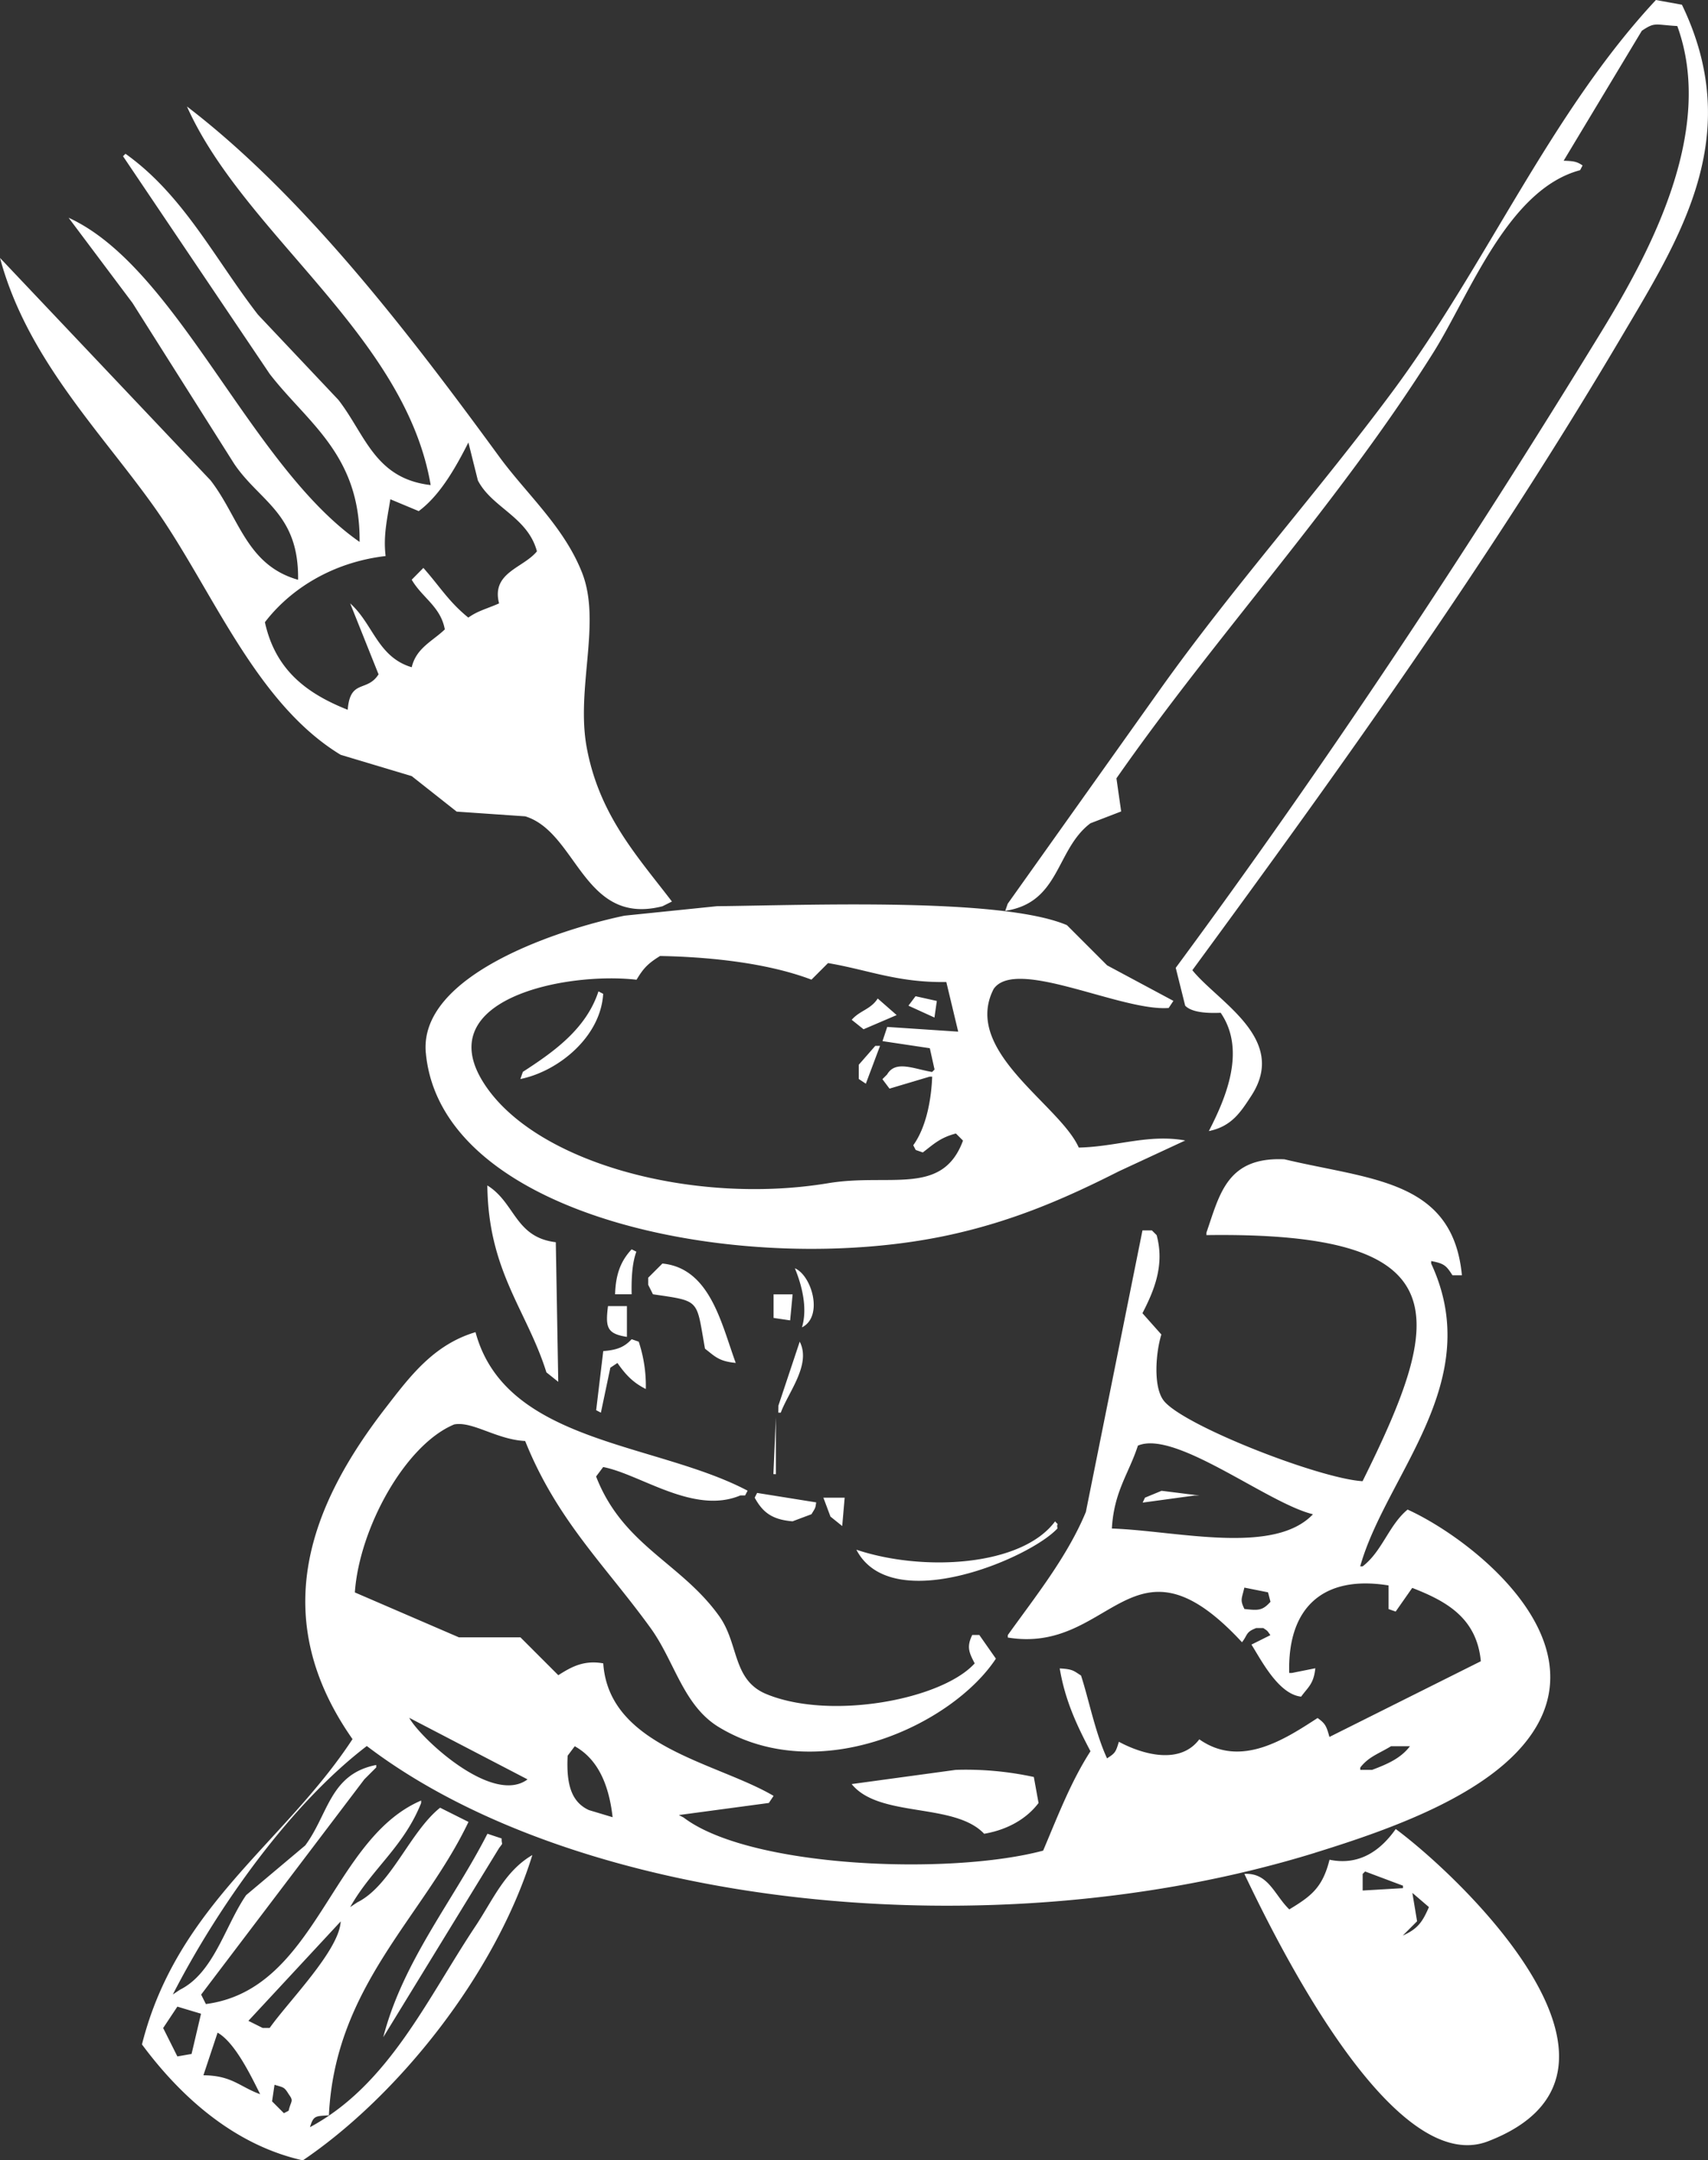 <svg id="Layer_1" data-name="Layer 1" xmlns="http://www.w3.org/2000/svg" viewBox="0 0 693.84 877.41"><rect x="0" y="0" width="693.84" height="877.41" fill="#333333" stroke="none"/><defs><style>.cls-1{fill:#ffffff;fill-rule:evenodd;}</style></defs><title>Sideboard Logo</title><path class="cls-1" d="M831,49.64l-10.57-1.92c-42.8,45.91-68.79,107.41-106.67,158.57-30.32,40.94-65.18,79.83-95.14,122l-61.51,86.49-1,2.88c22.34-3.34,20.48-24.92,34.6-35.56l12.49-4.81-1.92-13.45c41.09-58.87,90.29-111.68,128.78-173,14.7-23.42,30.16-66.18,59.58-74l1-1.92c-2.25-1.53-3.49-1.79-7.69-1.92L814.7,60.22c5.43-3.64,5.19-2.45,14.42-1.92,15.43,42.42-10.9,91.53-30.75,124-54.81,89.54-112,175.92-173,258.51l3.84,15.38c2.69,2.76,8.84,3.11,14.42,2.88,10.35,15.15,2.24,34.34-4.81,48.05,9.27-1.93,12.89-7.64,17.3-14.42,15-23.11-13.57-38-24-50.93,60.9-83,119.83-165.1,173.94-256.59C830.15,144.41,856.85,103.24,831,49.64ZM233.28,242.81l-85.53-90.34c10.89,40.64,40.64,70.27,62.47,100.91,23.5,33,40.93,79.67,75.92,100.91L315,362.94l18.26,14.42,27.87,1.92c21.16,6.53,23.58,44.76,55.74,36.52l3.84-1.92c-14-18.33-29.48-35-34.6-62.47-4.49-24.13,6.06-50.88-1.92-71.12-7.38-18.71-22.55-31.93-33.64-47.09-35.92-49.13-79-105.63-126.85-142.23,23.14,51.85,88.64,92.86,99,153.76-22.69-2.61-26.52-20.46-37.48-34.6l-32.67-34.6c-17.63-22.77-30.25-48.57-53.82-65.35l-1,1,59.58,88.41c15.19,19.73,36.9,32.72,36.52,68.23-44.32-30.78-74-111.51-118.21-131.66l25.95,34.6,41.32,65.35c10.42,15.42,26.34,20.17,25.95,47.09C247.81,277.25,244.93,257.85,233.28,242.81Zm71.12,30.75c-1-8.29.65-15.11,1.92-23.06l11.53,4.81c8.75-6.47,15.09-17.87,20.18-27.87l3.84,15.38c5.66,11.08,20.26,14.8,24,28.83-5.61,6.85-18.6,8.57-15.38,21.14-5.42,2.38-8.5,2.95-12.49,5.77-8-6.47-11.52-12.59-18.26-20.18L315,283.17c4.22,7.3,11.74,10.88,13.45,20.18-4.91,4.76-11.61,7.51-13.45,15.38-13.87-4.17-15.62-17.57-25-25.95l11.53,28.83C296.81,329,290,323.37,289,336c-16.83-6.67-29.39-16.26-33.64-35.56C265.71,286.93,282.84,276.07,304.4,273.56Zm16.34,201.81c6.29,67.87,131.28,91.55,212.39,74,26.67-5.77,48.09-15.27,69.19-25.95l26.91-12.49c-15.1-2.71-27.83,2.56-43.25,2.88-7.75-17.49-47.46-39.2-34.6-64.39,8.95-13.1,51.93,9.18,71.12,7.69l1.92-2.88-26.91-14.42-16.34-16.34c-26.57-11.26-104.38-8.11-142.23-7.69l-37.48,3.84C374.85,425.19,317.8,443.69,320.73,475.38ZM415.88,436c22.19.42,44.65,3.21,61.51,9.61l6.73-6.73c16.28,2.74,28.23,8,48.05,7.69L537,466.73l-28.83-1.92-1.92,5.77,19.22,2.88,1.92,8.65-1,1c-7.57-1.29-14.87-4.88-18.26,1l-1.92,1.92,2.88,3.84L525.43,485h1c-.42,10.75-2.87,21.22-7.69,27.87l1,1.92,2.88,1c4.36-3.32,7-6,13.45-7.69l2.88,2.88c-8.38,22.71-29.66,13.13-54.78,17.3-54.91,9.11-120-8.36-140.31-41.32-20.69-33.57,33.75-44.59,62.47-41.32C409.23,440.81,411.07,439,415.88,436Zm-55.74,47.09-1,2.88c15.3-3.08,32.59-17,33.64-34.6l-1.92-1C385.84,465.72,372.58,475,360.14,483.06Zm168.18-28.83-8.65-1.92-2.88,3.84L527.35,461ZM512,460l-7.69-6.73c-2.91,4.5-7.25,4.83-10.57,8.65l4.81,3.84ZM496.6,480.18v5.77l2.88,1.92,5.77-15.38h-1.92Zm185.48,320c31.29-9.67,72-24.09,88.41-49,25.74-39-25.65-78.85-50.93-90.34-7.61,6.28-10.28,16.91-18.26,23.06h-1c10.52-37.33,51.24-74.84,28.83-123v-1c5.45,1,6.2,2,8.65,5.77h3.84c-3.7-38.85-37.08-38.73-72.08-47.09-23.43-1.09-26.33,14.31-31.71,29.79v1c103.37-1.46,96.94,32.51,63.43,99.95-17.65-1.08-72.82-22.64-80.73-32.67-4.49-5.7-3.19-19.95-1-26.91l-7.69-8.65c4.76-9.23,9.09-19.54,5.77-31.71l-1.92-1.92h-3.84L588.86,661.81c-7.57,18.28-20.72,34.63-31.71,50v1c42.38,7,50.39-46.43,95.14,1.92,2.39-3.08,1.46-4.13,5.77-5.77h2.88c1.95,1.31,1.56,1.06,2.88,2.88l-7.69,3.84c4,6.35,11,20.17,20.18,21.14,2.84-3.92,5.08-5.11,5.77-11.53l-9.61,1.92h-1c-.74-26.39,13.57-39.91,40.36-35.56v9.61l2.88,1,6.73-9.61c13.89,5.41,26.19,12.18,27.87,29.79l-61.51,30.75c-1.18-4.33-1.64-5.45-4.81-7.69-13,8.41-31.16,20.55-48.05,8.65-7.78,10.41-22.93,6.23-32.67,1-1.29,4.26-1.51,4.61-4.81,6.73-4.77-10.27-7.58-24.62-10.57-33.64-3-1.9-3.28-2.6-8.65-2.88,2.23,13.36,7.24,23.62,12.49,33.64-7.85,12.18-13.09,25.85-19.22,40.36-37.92,10.13-119.19,7-146.07-13.45l-1.92-1L460.08,780l1.92-2.88c-23.17-13.62-66.87-19.89-69.19-53.82-7.84-1.39-12.87,1.37-18.26,4.81l-15.38-15.38h-25L291.9,694.49c1.82-26,20.39-59.94,40.36-68.23,7.46-1.39,17.26,6.17,28.83,6.73C374,665.19,393.61,683.48,412,708.9c9.88,13.63,13.24,31.54,27.87,40.36,40.75,24.56,94.87-1.21,112.44-27.87l-6.73-9.61h-2.88c-2.3,4.76-1.37,7,1,11.53-13.47,14.81-58.69,23.15-84.57,12.49C445.19,730.08,448,715.4,439.9,704.1c-15.49-21.67-39.12-28.61-50-56.7l2.88-3.84c15.18,2.94,36.83,19.5,55.74,11.53h1.92l1-1.92c-37.3-19.71-98.37-19.19-110.52-64.39-17.15,5.11-26.77,18.16-36.52,30.75-30.73,39.7-48.3,84.83-13.45,134.54-27.79,42.39-71.31,67.59-85.53,124,15,20.27,36.76,40.69,65.35,47.09C309.43,899,349,849.59,364,801.16c-11.17,6.49-16,18.21-23.06,28.83-19.69,29.55-35.2,64.44-67.27,81.69,1.44-4.77,2.22-4.45,7.69-4.81,2.5-52.53,38.39-80.66,56.7-119.17l-11.53-5.77c-12.35,9.9-19.94,31.64-33.64,38.44L290,822.3c8.73-15.51,21.71-24.42,28.83-42.28v-1c-36.73,15.68-42.38,76.76-87.45,82.65l-1.92-3.84,66.31-87.45,4.81-4.81v-1c-18.81,3.68-19.37,19.91-28.83,32.67l-24,20.18c-8.56,12.39-13.06,31.52-26.91,38.44l-2.88,1.92c18.28-35.65,47.89-77.32,78.8-100.91C383.19,822.65,550.6,840.81,682.08,800.2Zm-28.83-99c-1.8-3.72-1.11-3.92,0-8.65l9.61,1.92,1,3.84C660.52,702,658.83,701.81,653.25,701.22Zm-53.82-32.67c.85-15.06,6.91-22.31,10.57-33.64,15.2-6.53,52.75,23.47,71.12,27.87C665.17,679.55,625.68,669.43,599.43,668.54ZM700.34,765.6c3.41-4.42,7.62-5.66,12.49-8.65h7.69c-3.74,4.91-9.1,7.24-15.38,9.61h-4.81ZM265,905l-1.92,1-4.81-4.81,1-6.73c3.72,1.14,3.92.83,5.77,3.84C267.17,901.25,266,900.72,265,905Zm21.14-76.88c-.53,11.73-21.35,32.6-28.83,43.25h-2.88l-5.77-2.88Zm-50,45.17c7.09,4,13.6,17.61,17.3,25-8.32-3-11.43-7.61-23.06-7.69Zm-16.34-10.57,9.61,2.88-3.84,16.34-5.77,1-5.77-11.53ZM314,745.42l48.05,25C347.76,781.11,318.33,753.44,314,745.42Zm73,37.48c-7.36-3.37-9.22-10.87-8.65-22.1l2.88-3.84c9.46,5.27,13.9,15.68,15.38,28.83ZM345.72,529.19c.38,35,16.11,50.73,24,75.92l4.81,3.84-1-56.7C356.94,550.27,357.06,536.19,345.72,529.19Zm58.62,25.95c-4.18,4.49-6.47,9.69-6.73,18.26h6.73c-.13-6.85.26-12.84,1.92-17.3Zm6.73,11.53v2.88L413,573.4c19.52,2.87,17.51,1.9,21.14,22.1,4,3.06,5.53,5.12,12.49,5.77-5.78-15.65-10.34-38.46-29.79-40.36Zm59.58-3.84c2.57,6.22,5.35,15.84,2.88,24C482.31,582.48,477.59,565.83,470.65,562.83ZM462,583l6.73,1,1-10.57H462Zm-59.58,7.69V578.2h-7.69C393.7,586.68,394.15,589.42,402.42,590.7Zm-12.49,29.79,1.92,1,3.84-18.26,2.88-1.92c3.26,4.65,6.18,7.89,11.53,10.57a57,57,0,0,0-2.88-19.22l-2.88-1c-2.91,3.12-5.77,4.38-11.53,4.81Zm74,1h1c3-8.23,12.48-19.57,7.69-28.83l-8.65,25.95Zm-1,25V623.37l-1,23.06Zm149,11.53,21.14-2.88H635l-15.38-1.92L612.88,656ZM454.32,656c3.23,5.86,6.92,8.91,15.38,9.61l7.69-2.88c1.71-2.81,1.57-2.39,1.92-4.81l-24-3.84Zm35.56,11.53,1-11.53h-8.65l2.88,7.69Zm86.49-1.92c-13.61,18.4-53.82,20.54-80.73,11.53,14.15,27.35,70.42,3.57,81.69-8.65C576.79,665.55,578.41,667.91,576.37,665.66ZM536,766.56l-42.28,5.77c11.22,13.87,41.71,7.35,53.82,20.18,9.55-1.62,17.27-6.11,22.1-12.49l-1.92-10.57A129.83,129.83,0,0,0,536,766.56Zm178.75,24c-5.41,7.72-14,15.19-26.91,12.49-2.84,11.45-7.6,14.87-16.34,20.18-6.06-5.82-8.43-15-18.26-14.42,12.39,25.91,59.89,123.69,99,108.6C824,889.75,742.65,811.33,714.75,790.59Zm-13.45,25v-6.73l1-1,15.38,5.77v1Zm16.34,18.26,5.77-5.77-1.92-11.53,6.73,5.77C725.6,828.36,723.65,831.14,717.64,833.84Zm-414.2,41.32,47.09-76.88c1.89-2.5.94-.9,1-3.84l-5.77-1.92C332.08,819.39,311.42,844.2,303.44,875.16Z" transform="translate(-147.75 -47.72)"/></svg>
